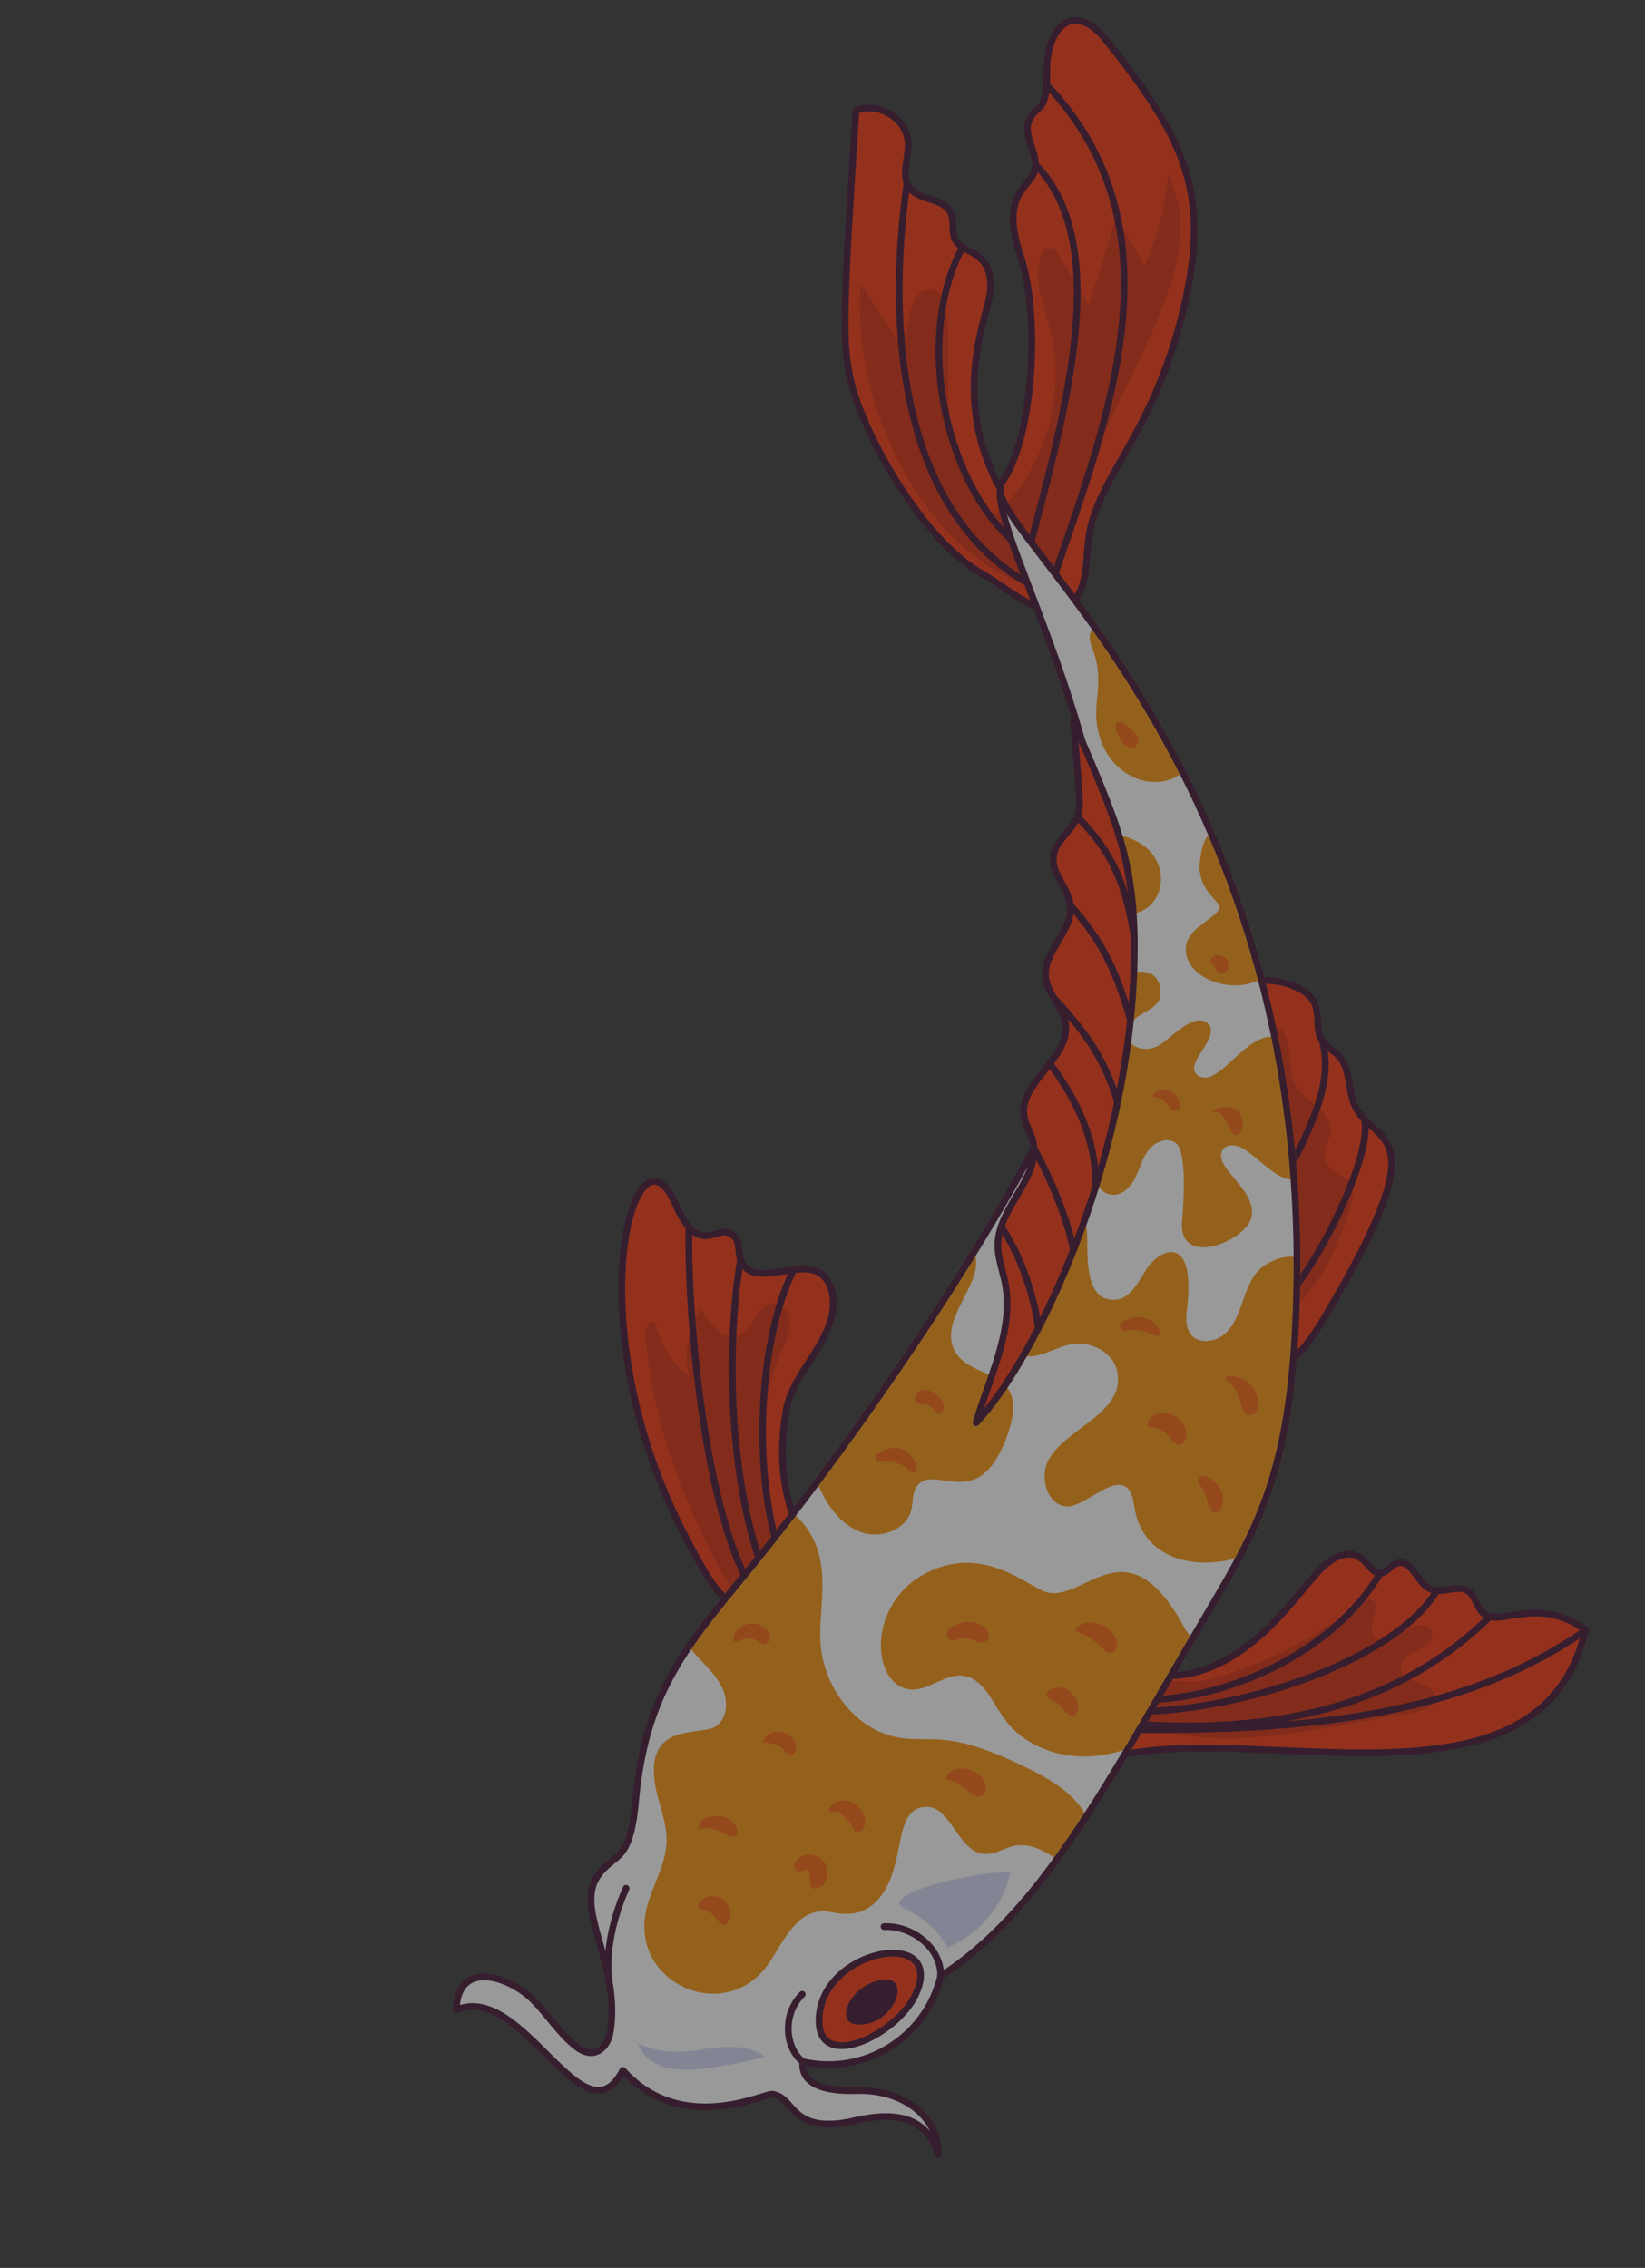 <svg width="367" height="506" viewBox="0 0 367 506" fill="none" xmlns="http://www.w3.org/2000/svg">
<rect x="0" y="0" width="367" height="506" fill="#333333" stroke="none"/>
<g opacity="0.5">
<path d="M153.01 343.041C127.911 295.126 141.701 247.913 150.626 268.536C156.304 281.659 160.174 271.946 163.896 275.941C165.103 277.236 164.602 279.339 165.208 281.002C167.614 287.599 177.581 281.189 182.483 283.792C186.012 285.667 186.476 290.634 185.356 294.47C183.156 302.006 176.515 307.334 175.306 315.11C170.941 343.188 188.001 340.421 167.556 356.058C162.421 359.988 159.326 355.099 153.01 343.041Z" fill="#F52F06"/>
<path d="M144.01 297.998C143.909 296.46 144.729 294.245 146.149 294.83C147.073 299.681 149.858 304.154 153.803 307.123C152.402 302.007 153.39 296.289 156.427 291.939C158.207 295.387 161.572 299.449 165.099 297.83C168.331 296.346 168.982 290.797 172.535 290.708C174.616 290.656 176.17 292.855 176.255 294.934C176.338 297.014 175.395 298.977 174.575 300.891C169.9 311.804 168.764 324.201 171.379 335.783C171.383 335.799 171.386 335.814 171.39 335.83C173.966 347.203 171.511 370.139 160.895 350.622C152.398 335.005 145.187 315.817 144.01 297.998Z" fill="#D32506"/>
<path d="M153.01 343.041C127.911 295.126 141.701 247.913 150.626 268.536C156.304 281.659 160.174 271.946 163.896 275.941C165.103 277.236 164.602 279.339 165.208 281.002C167.614 287.599 177.581 281.189 182.483 283.792C186.012 285.667 186.476 290.634 185.356 294.47C183.156 302.006 176.515 307.334 175.306 315.11C170.941 343.188 188.001 340.421 167.556 356.058C162.421 359.988 159.326 355.099 153.01 343.041Z" stroke="#39092C" stroke-width="1.5" stroke-miterlimit="10" stroke-linecap="round" stroke-linejoin="round"/>
<path d="M165.207 281.002C161.683 302.383 162.97 333.052 171.265 353.072" stroke="#39092C" stroke-width="1.5" stroke-miterlimit="10" stroke-linecap="round" stroke-linejoin="round"/>
<path d="M153.695 273.809C153.278 293.81 157.333 338.911 168.358 355.44" stroke="#39092C" stroke-width="1.5" stroke-miterlimit="10" stroke-linecap="round" stroke-linejoin="round"/>
<path d="M177.044 283.289C168.653 300.241 167.896 331.627 174.874 349.209" stroke="#39092C" stroke-width="1.5" stroke-miterlimit="10" stroke-linecap="round" stroke-linejoin="round"/>
<path d="M353.703 363.613C342.837 355.822 334.672 363.186 330.952 359.98C329.421 358.66 329.262 356.149 327.593 355.009C325.229 353.397 321.834 355.698 319.205 354.568C316.15 353.255 314.971 347.799 311.784 348.746C310.334 349.177 309.442 350.955 307.929 351.001C304.983 351.092 304.251 344.229 297.551 347.756C292.781 350.266 287.24 361.205 276.57 368.467C263.162 377.593 254.194 372.21 251.72 373.253C249.93 374.006 232.427 395.748 248.55 391.903C281.661 384.011 343.901 406.772 353.703 363.613Z" fill="#F52F06"/>
<path d="M315.468 382.034C317.563 381.688 320.218 380.694 320.108 378.575C319.926 375.083 312.919 375.751 312.54 372.275C312.116 368.398 320.691 367.816 319.523 364.094C318.753 361.637 315.042 362.604 312.952 364.109C310.862 365.612 307.348 366.89 306.251 364.559C305.061 362.028 308.54 357.774 305.888 356.882C304.917 356.556 303.925 357.244 303.119 357.877C292.989 365.858 281.205 371.725 268.732 374.996C264.374 376.139 251.175 372.471 249.263 377.637C247.192 383.229 256.862 385.699 260.598 386.537C277.58 390.348 298.641 384.814 315.468 382.034Z" fill="#D32506"/>
<path d="M353.703 363.613C342.837 355.822 334.672 363.186 330.952 359.98C329.421 358.66 329.262 356.149 327.593 355.009C325.229 353.397 321.834 355.698 319.205 354.568C316.15 353.255 314.971 347.799 311.784 348.746C310.334 349.177 309.442 350.955 307.929 351.001C304.983 351.092 304.251 344.229 297.551 347.756C292.781 350.266 287.24 361.205 276.57 368.467C263.162 377.593 254.194 372.21 251.72 373.253C249.93 374.006 232.427 395.748 248.55 391.903C281.661 384.011 343.901 406.772 353.703 363.613Z" stroke="#39092C" stroke-width="1.5" stroke-miterlimit="10" stroke-linecap="round" stroke-linejoin="round"/>
<path d="M307.929 351.001C295.534 371.929 265.048 382.533 247.242 378.289" stroke="#39092C" stroke-width="1.5" stroke-miterlimit="10" stroke-linecap="round" stroke-linejoin="round"/>
<path d="M320.581 354.876C309.384 373.19 266.082 384.694 245.184 381.261" stroke="#39092C" stroke-width="1.5" stroke-miterlimit="10" stroke-linecap="round" stroke-linejoin="round"/>
<path d="M332.37 360.69C308.726 384.094 275.778 387.623 243.721 383.737" stroke="#39092C" stroke-width="1.5" stroke-miterlimit="10" stroke-linecap="round" stroke-linejoin="round"/>
<path d="M353.769 363.718C323.157 385.225 282.611 386.524 242.604 385.779" stroke="#39092C" stroke-width="1.5" stroke-miterlimit="10" stroke-linecap="round" stroke-linejoin="round"/>
<path d="M295.515 293.909C321.128 250.902 307.039 255.901 302.486 247.134C300.591 243.484 301.489 238.547 298.66 235.561C297.549 234.389 295.973 233.678 295.057 232.348C293.469 230.043 294.415 226.823 293.44 224.2C291.458 218.863 280.513 217.69 279.117 219.567C276.655 222.875 282.421 248.991 283.302 256.002C286.627 282.451 280.549 299.218 284.476 305.291C289.549 303.611 292.906 298.291 295.515 293.909Z" fill="#F52F06"/>
<path d="M288.713 241.561C290.706 245.726 296.994 247.661 296.86 252.276C296.791 254.647 294.865 256.952 295.699 259.173C296.655 261.716 300.512 262.07 301.597 264.56C302.157 265.844 301.799 267.323 301.413 268.669C298.601 278.454 294.128 288.479 285.57 293.998C284.904 294.427 278.38 253.353 278.398 249.24C278.417 244.774 277.087 232.97 281.795 230.204C289.206 225.851 286.874 237.719 288.713 241.561Z" fill="#D32506"/>
<path d="M295.515 293.909C321.128 250.902 307.039 255.901 302.486 247.134C300.591 243.484 301.489 238.547 298.66 235.561C297.549 234.389 295.973 233.678 295.057 232.348C293.469 230.043 294.415 226.823 293.44 224.2C291.458 218.863 280.513 217.69 279.117 219.567C276.655 222.875 282.421 248.991 283.302 256.002C286.627 282.451 280.549 299.218 284.476 305.291C289.549 303.611 292.906 298.291 295.515 293.909Z" stroke="#39092C" stroke-width="1.5" stroke-miterlimit="10" stroke-linecap="round" stroke-linejoin="round"/>
<path d="M295.058 232.348C297.14 241.213 294.025 249.194 284.235 267.381" stroke="#39092C" stroke-width="1.5" stroke-miterlimit="10" stroke-linecap="round" stroke-linejoin="round"/>
<path d="M304.368 249.707C306.72 258.974 289.187 291.788 283.407 291.771" stroke="#39092C" stroke-width="1.5" stroke-miterlimit="10" stroke-linecap="round" stroke-linejoin="round"/>
<path d="M219.349 128.156C205.493 120.395 192.679 96.745 189.916 85.396C187.843 76.885 188.031 70.153 190.948 24.764C195.796 22.505 202.334 26.437 202.609 31.779C202.791 35.298 200.846 39.322 203.063 42.061C205.301 44.826 210.449 44.172 212.044 47.352C213.006 49.271 212.125 51.763 213.202 53.62C215.065 56.832 221.492 55.772 220.974 64.762C220.671 70.038 211.815 87.592 222.849 108.481C230.378 99.749 232.373 71.098 227.652 57.037C223.046 43.319 229.628 42.005 230.806 38.185C231.941 34.501 228.072 30.489 229.563 26.934C231.271 22.859 233.612 25.845 233.544 16.03C233.475 6.129 239.445 -0.249 246.908 9.115C263.555 30.005 269.819 42.152 264.666 66.141C258.149 96.482 244.987 105.743 242.905 119.814C242.32 123.764 242.657 127.932 241.092 131.605C236.528 142.303 225.478 131.588 219.349 128.156Z" fill="#F52F06"/>
<path d="M192.019 63.26C194.787 67.52 197.556 71.781 200.326 76.04C202.367 74.708 202.637 71.907 203.109 69.516C203.582 67.126 205.126 64.35 207.554 64.566C210.04 64.787 211.023 67.872 211.245 70.358C211.954 78.279 211.052 86.284 211.856 94.195C212.659 102.106 215.547 110.349 222.005 114.989C233.091 104.741 237.982 88.258 234.283 73.621C232.951 68.353 230.586 62.941 232 57.694C232.29 56.612 232.967 55.403 234.086 55.355C235.166 55.307 235.929 56.359 236.48 57.289C238.611 60.885 240.744 64.481 242.875 68.078C244.942 61.546 247.006 55.013 249.071 48.481C251.162 52.082 253.253 55.684 255.344 59.285C258.18 52.876 259.958 46 260.583 39.019C265.602 48.33 262.871 59.851 258.911 69.658C254.005 81.805 247.39 93.187 242.61 105.387C239.341 113.728 238.675 135.334 225.688 129.205C202.873 118.439 189.95 87.02 192.019 63.26Z" fill="#D32506"/>
<path d="M219.349 128.156C205.493 120.395 192.679 96.745 189.916 85.396C187.843 76.885 188.031 70.153 190.948 24.764C195.796 22.505 202.334 26.437 202.609 31.779C202.791 35.298 200.846 39.322 203.063 42.061C205.301 44.826 210.449 44.172 212.044 47.352C213.006 49.271 212.125 51.763 213.202 53.62C215.065 56.832 221.492 55.772 220.974 64.762C220.671 70.038 211.815 87.592 222.849 108.481C230.378 99.749 232.373 71.098 227.652 57.037C223.046 43.319 229.628 42.005 230.806 38.185C231.941 34.501 228.072 30.489 229.563 26.934C231.271 22.859 233.612 25.845 233.544 16.03C233.475 6.129 239.445 -0.249 246.908 9.115C263.555 30.005 269.819 42.152 264.666 66.141C258.149 96.482 244.987 105.743 242.905 119.814C242.32 123.764 242.657 127.932 241.092 131.605C236.528 142.303 225.478 131.588 219.349 128.156Z" stroke="#39092C" stroke-width="1.5" stroke-miterlimit="10" stroke-linecap="round" stroke-linejoin="round"/>
<path d="M202.356 40.831C197.757 73.343 200.772 114.16 229.877 130.442" stroke="#39092C" stroke-width="1.5" stroke-miterlimit="10" stroke-linecap="round" stroke-linejoin="round"/>
<path d="M214.731 55.123C204.017 75.32 210.685 106.702 225.621 120.404" stroke="#39092C" stroke-width="1.5" stroke-miterlimit="10" stroke-linecap="round" stroke-linejoin="round"/>
<path d="M231.015 36.734C249.057 55.08 236.62 95.579 229.072 124.595" stroke="#39092C" stroke-width="1.5" stroke-miterlimit="10" stroke-linecap="round" stroke-linejoin="round"/>
<path d="M233.508 18.905C263.948 51.144 247.526 92.46 234.823 129.7" stroke="#39092C" stroke-width="1.5" stroke-miterlimit="10" stroke-linecap="round" stroke-linejoin="round"/>
<path d="M223.264 108.902C220.856 119.574 254.61 173.989 245.75 218.894C238.865 253.787 189.631 322.874 166.313 351.175C152.62 367.794 143.926 378.194 141.79 401.915C140.518 416.046 137.022 413.235 133.351 418.542C128.116 426.109 138.441 437.911 136.173 453.219C135.631 456.882 132.553 459.723 128.651 456.713C124.901 453.821 122.365 449.657 119.03 446.292C113.79 441.006 102.166 436.971 101.762 448.459C116.65 441.95 130.216 478.773 138.959 461.929C152.076 476.509 170.522 467.013 172.299 467.245C177.31 467.903 176.224 475.781 189.098 473.492C192.402 472.904 205.858 468.521 209.277 480.647C209.585 473.686 203.323 466.671 192.125 466.413C190.842 466.383 178.35 467.518 179.113 459.994C192.834 463.143 206.604 454.591 209.862 440.894C232.864 426.076 247.051 397.681 269.906 359.015C280.516 341.067 287.441 328.661 289.021 295.808C294.885 173.868 220.906 119.353 223.264 108.902Z" fill="white"/>
<mask id="mask0_0_226" style="mask-type:luminance" maskUnits="userSpaceOnUse" x="101" y="108" width="189" height="373">
<path d="M223.264 108.902C220.857 119.574 254.611 173.989 245.751 218.894C238.866 253.787 189.632 322.874 166.313 351.175C152.62 367.794 143.926 378.194 141.791 401.915C140.519 416.046 137.022 413.235 133.351 418.542C128.117 426.109 138.441 437.912 136.174 453.219C135.631 456.882 132.553 459.723 128.652 456.713C124.902 453.821 122.365 449.657 119.031 446.292C113.791 441.006 102.166 436.971 101.763 448.459C116.651 441.95 130.217 478.773 138.96 461.929C152.076 476.509 170.522 467.013 172.299 467.245C177.31 467.903 176.225 475.781 189.098 473.492C192.402 472.904 205.858 468.522 209.277 480.647C209.586 473.686 203.323 466.671 192.125 466.413C190.842 466.383 178.351 467.518 179.114 459.994C192.835 463.143 206.604 454.591 209.863 440.894C232.865 426.076 247.051 397.681 269.907 359.015C280.516 341.067 287.442 328.661 289.022 295.808C294.886 173.868 220.906 119.353 223.264 108.902Z" fill="white"/>
</mask>
<g mask="url(#mask0_0_226)">
<path d="M244.737 156.135C242.342 175.798 265.196 181.08 267.625 164.939C270.612 145.091 251.638 127.653 244.111 139.529C241.001 144.439 246.258 143.653 244.737 156.135Z" fill="#F58F05"/>
<path d="M253.428 187.609C263.081 192.452 259.422 206.337 248.622 203.697C245.174 202.854 242.35 200.226 240.639 197.115C235.249 187.301 245.638 183.699 253.428 187.609Z" fill="#F58F05"/>
<path d="M267.709 192.026C266.919 198.557 272.077 200.804 272.015 202.441C271.929 204.669 265.098 206.775 264.588 211.147C263.304 222.155 292.444 226.459 284.758 201.138C282.88 194.953 269.778 174.921 267.709 192.026Z" fill="#F58F05"/>
<path d="M258.678 233.183C261.051 231.797 266.483 225.573 269.464 228.359C272.831 231.502 262.864 238.052 267.779 240.23C273.456 242.747 281.726 222.285 289.768 236.214C295.89 246.815 293.65 259.353 291.354 261.792C286.648 266.792 280.332 256.986 276.155 255.749C273.081 254.84 271.061 257.149 273.482 260.527C275.971 264 280.032 267.306 279.215 271.5C278.167 276.875 262.696 283.227 263.727 272.34C264.026 269.175 264.888 257.234 262.447 255.124C260.67 253.587 257.752 254.656 256.303 256.507C254.854 258.356 254.315 260.746 253.238 262.834C249.706 269.681 242.723 266.509 244.147 258.528C244.877 254.43 247.198 249.766 246.08 245.547C244.822 240.796 240.551 240.601 237.948 237.255C230.276 227.393 257.218 208.716 258.878 220.647C259.57 225.621 253.861 225.308 252.171 228.667C249.958 233.066 254.905 235.385 258.678 233.183Z" fill="#F58F05"/>
<path d="M282.346 282.186C276.935 285.516 277.806 294.122 272.85 297.943C270.309 299.901 263.759 300.545 264.773 292.571C267.052 274.652 258.565 278.689 255.716 283.24C253.943 286.072 252.204 289.747 248.87 289.984C240.998 290.542 242.987 277.345 242.439 274.178C241.355 267.916 234.136 264.109 230.474 274.858C224.41 292.657 222.985 299.064 226.749 301.75C230.118 304.153 234.505 300.979 238.527 300.012C243.033 298.928 248.49 301.605 249.301 306.169C250.949 315.456 237.454 318.72 233.835 325.933C231.876 329.838 233.706 335.93 238.071 336.109C242.696 336.297 251.587 325.315 253.033 335.912C256.041 357.957 294.946 350.613 302.177 319.448C304.154 310.928 299.563 271.589 282.346 282.186Z" fill="#F58F05"/>
<path d="M217.621 283.323C216.495 289.14 209.559 295.799 213.214 301.775C217.113 308.151 229.842 305.097 224.966 319.562C218.526 338.664 208.497 325.95 204.467 331.732C203.465 333.168 203.727 335.102 203.333 336.808C202.301 341.264 196.608 343.379 192.276 341.91C183.299 338.863 179.097 324.602 179.523 314.963C180.333 296.603 201.136 269.51 208.745 270.154C214.496 270.641 218.635 278.088 217.621 283.323Z" fill="#F58F05"/>
<path d="M264.337 363.322C251.66 339.725 242.567 356.868 233.941 355.357C229.892 354.649 219.948 344.241 206.761 350.893C193.285 357.689 194.34 375.816 202.877 376.921C207.022 377.458 210.716 373.371 214.864 373.885C219.251 374.428 221.247 379.44 223.765 383.072C231.883 394.789 252.776 396.155 266.165 379.15C274.908 368.042 267.069 368.407 264.337 363.322Z" fill="#F58F05"/>
<path d="M183.072 366.792C183.818 376.642 191.05 386.243 200.813 387.737C208.388 388.897 211.851 385.542 231.165 395.472C249.255 404.773 243.142 415.356 238.294 416.66C226.4 407.235 224.805 414.18 219.396 413.61C213.379 412.978 211.946 401.655 205.462 403.273C199.937 404.654 201.543 414.036 197.823 420.991C193.133 429.76 186.005 426.344 183.578 426.398C176.518 426.553 173.907 435.693 170.084 439.896C160.351 450.591 142.393 442.592 143.835 428.203C144.437 422.194 148.573 416.883 148.72 410.845C148.824 406.567 146.904 402.519 146.186 398.302C143.731 383.894 156.523 387.47 159.769 385.139C162.191 383.4 162.468 379.752 161.306 377.007C157.558 368.145 142.812 365.426 155.73 344.672C164.915 329.914 163.514 330.318 168.971 332.732C188.827 341.516 182.249 355.918 183.072 366.792Z" fill="#F58F05"/>
</g>
<path d="M223.264 108.902C220.856 119.574 254.61 173.989 245.75 218.894C238.865 253.787 189.631 322.874 166.313 351.175C152.62 367.794 143.926 378.194 141.79 401.915C140.518 416.046 137.022 413.235 133.351 418.542C128.116 426.109 138.441 437.911 136.173 453.219C135.631 456.882 132.553 459.723 128.651 456.713C124.901 453.821 122.365 449.657 119.03 446.292C113.79 441.006 102.166 436.971 101.762 448.459C116.65 441.95 130.216 478.773 138.959 461.929C152.076 476.509 170.522 467.013 172.299 467.245C177.31 467.903 176.224 475.781 189.098 473.492C192.402 472.904 205.858 468.521 209.277 480.647C209.585 473.686 203.323 466.671 192.125 466.413C190.842 466.383 178.35 467.518 179.113 459.994C192.834 463.143 206.604 454.591 209.862 440.894C232.864 426.076 247.051 397.681 269.906 359.015C280.516 341.067 287.441 328.661 289.021 295.808C294.885 173.868 220.906 119.353 223.264 108.902Z" stroke="#39092C" stroke-width="1.5" stroke-miterlimit="10" stroke-linecap="round" stroke-linejoin="round"/>
<path d="M179.113 459.997C175.213 457.015 174.4 449.493 178.985 444.946" stroke="#39092C" stroke-width="1.5" stroke-miterlimit="10" stroke-linecap="round" stroke-linejoin="round"/>
<path d="M197.222 429.857C203.512 429.561 210.035 434.603 209.861 440.897" stroke="#39092C" stroke-width="1.5" stroke-miterlimit="10" stroke-linecap="round" stroke-linejoin="round"/>
<path d="M182.733 450.596C183.058 434.611 211.144 429.829 204.32 444.883C200.177 454.024 182.492 462.439 182.733 450.596Z" fill="#F52F06"/>
<path d="M197.008 441.681C203.674 440.846 199.278 452.37 191.087 451.68C185.986 451.249 189.786 442.584 197.008 441.681Z" fill="#39092C"/>
<path d="M182.733 450.596C183.058 434.611 211.144 429.829 204.32 444.883C200.177 454.024 182.492 462.439 182.733 450.596Z" stroke="#39092C" stroke-width="1.5" stroke-miterlimit="10" stroke-linecap="round" stroke-linejoin="round"/>
<path d="M135.917 442.218C134.976 435.267 136.856 427.731 139.682 421.312" stroke="#39092C" stroke-width="1.5" stroke-miterlimit="10" stroke-linecap="round" stroke-linejoin="round"/>
<path d="M253.034 214.575C253.554 191.547 248.731 182.826 239.53 160.934C240.904 178.815 241.21 179.862 240.336 182.2C239.12 185.446 235.469 187.563 235.015 190.999C234.5 194.893 238.358 198.084 238.794 201.988C239.431 207.709 232.671 212.276 233.275 218C233.671 221.759 237.175 224.593 237.724 228.334C238.876 236.18 226.918 241.631 228.524 249.397C228.871 251.075 229.847 252.557 230.328 254.201C232.669 262.219 222.937 269.079 222.633 277.426C222.526 280.374 223.624 283.213 224.218 286.102C226.392 296.677 220.602 307.469 217.77 317.424C230.789 303.697 252.011 259.957 253.034 214.575Z" fill="#F52F06"/>
<path d="M253.034 214.575C253.554 191.547 248.731 182.826 239.53 160.934C240.904 178.815 241.21 179.862 240.336 182.2C239.12 185.446 235.469 187.563 235.015 190.999C234.5 194.893 238.358 198.084 238.794 201.988C239.431 207.709 232.671 212.276 233.275 218C233.671 221.759 237.175 224.593 237.724 228.334C238.876 236.18 226.918 241.631 228.524 249.397C228.871 251.075 229.847 252.557 230.328 254.201C232.669 262.219 222.937 269.079 222.633 277.426C222.526 280.374 223.624 283.213 224.218 286.102C226.392 296.677 220.602 307.469 217.77 317.424C230.789 303.697 252.011 259.957 253.034 214.575Z" stroke="#39092C" stroke-width="1.5" stroke-miterlimit="10" stroke-linecap="round" stroke-linejoin="round"/>
<path d="M240.335 182.2C248.522 190.599 251.049 197.318 253.049 208.928" stroke="#39092C" stroke-width="1.5" stroke-miterlimit="10" stroke-linecap="round" stroke-linejoin="round"/>
<path d="M238.794 201.988C246.466 210.531 249.348 217.784 252.206 227.569" stroke="#39092C" stroke-width="1.5" stroke-miterlimit="10" stroke-linecap="round" stroke-linejoin="round"/>
<path d="M235.146 222.676C242.746 230.983 246.336 236.278 249.351 245.85" stroke="#39092C" stroke-width="1.5" stroke-miterlimit="10" stroke-linecap="round" stroke-linejoin="round"/>
<path d="M234.221 237.287C240.306 245.359 244.831 254.952 244.364 265.049" stroke="#39092C" stroke-width="1.5" stroke-miterlimit="10" stroke-linecap="round" stroke-linejoin="round"/>
<path d="M230.669 256.183C234.807 263.785 238.112 271.949 239.489 278.929" stroke="#39092C" stroke-width="1.5" stroke-miterlimit="10" stroke-linecap="round" stroke-linejoin="round"/>
<path d="M223.368 273.66C229.173 282.32 231.289 292.889 231.656 296.347" stroke="#39092C" stroke-width="1.5" stroke-miterlimit="10" stroke-linecap="round" stroke-linejoin="round"/>
<path d="M262.121 315.969C257.757 313.343 253.992 318.366 257.171 318.531C260.282 318.692 261.28 321.801 262.577 322.269C264.702 323.033 266.221 318.435 262.121 315.969Z" fill="#F55F06"/>
<path d="M279.333 309.342C277.401 306.48 271.751 306.526 273.94 308.117C276.698 310.121 276.581 313.977 277.71 315.143C279.451 316.938 282.73 314.373 279.333 309.342Z" fill="#F55F06"/>
<path d="M240.325 363.06C238.506 364.652 242.357 363.468 246.323 368.174C247.435 369.494 249.324 368.46 249.237 366.886C249.025 363.013 243.306 360.449 240.325 363.06Z" fill="#F55F06"/>
<path d="M211.763 363.449C210.467 364.46 211.774 366.594 213.274 365.912C216.143 364.607 217.745 366.86 219.355 366.429C223.418 365.339 217.544 358.938 211.763 363.449Z" fill="#F55F06"/>
<path d="M238.609 377.271C235.885 375.01 232.035 377.909 233.927 378.965C234.975 379.55 234.05 378.799 236.426 380.281C237.062 380.678 238.682 384.337 240.144 382.231C241.313 380.546 239.958 378.392 238.609 377.271Z" fill="#F55F06"/>
<path d="M195.731 324.474C194.745 325.177 195.762 326.565 196.788 326.198C198.49 325.589 201.481 326.954 201.637 327.038C202.18 327.335 202.552 327.821 203.05 328.169C206.591 330.643 203.307 319.077 195.731 324.474Z" fill="#F55F06"/>
<path d="M208.574 310.853C205.16 308.615 202.759 312.046 204.824 313.021C206.569 313.846 206.523 312.42 208.683 314.902C210.098 316.529 212.058 313.136 208.574 310.853Z" fill="#F55F06"/>
<path d="M174.077 386.41C170.729 385.903 169.702 389.262 170.578 388.78C170.535 388.641 171.85 388.784 173.23 389.353C175.392 390.243 174.534 390.752 175.831 391.375C178.162 392.489 178.761 387.12 174.077 386.41Z" fill="#F55F06"/>
<path d="M163.665 365.552C163.517 367.878 166.169 363.863 169.582 366.528C170.816 367.492 172.19 366.028 171.771 364.758C170.56 361.098 163.921 361.549 163.665 365.552Z" fill="#F55F06"/>
<path d="M190.883 402.544C186.061 399.652 183.436 405.294 185.794 404.253C186.89 403.769 189.134 405.997 189.804 406.876C190.179 407.366 190.672 409.58 192.074 408.497C194.031 406.985 192.596 403.571 190.883 402.544Z" fill="#F55F06"/>
<path d="M216.688 394.989C212.467 393.215 209.406 397.475 212.106 397.251C213.299 397.152 216.866 400.648 218.052 400.811C220.422 401.136 221.284 396.923 216.688 394.989Z" fill="#F55F06"/>
<path d="M160.849 405.23C155.917 404.514 154.77 408.853 156.863 407.992C158.594 407.281 162.579 409.586 162.949 409.697C165.798 410.546 164.806 405.805 160.849 405.23Z" fill="#F55F06"/>
<path d="M183.632 415.151C182.063 413.438 179.044 412.976 177.336 415.587C176.671 416.604 177.686 418.02 178.87 417.483C182.182 415.981 179.243 422.008 182.244 421.351C184.896 420.769 185.246 416.912 183.632 415.151Z" fill="#F55F06"/>
<path d="M161.279 423.783C157.825 421.302 153.646 425.693 156.847 426.083C160.033 426.47 160.536 431.04 162.33 428.985C163.669 427.453 162.733 424.828 161.279 423.783Z" fill="#F55F06"/>
<path d="M260.889 243.399C257.985 242.492 256.084 244.949 257.896 244.899C259.163 244.863 260.383 246.121 260.912 247.18C261.551 248.461 263.276 247.855 263.225 246.512C263.174 245.166 262.202 243.809 260.889 243.399Z" fill="#F55F06"/>
<path d="M275.775 247.588C273.098 245.912 269.071 248.265 271.034 248.074C273.911 247.794 274.29 254.867 276.434 252.93C277.904 251.601 277.34 248.566 275.775 247.588Z" fill="#F55F06"/>
<path d="M272.316 213.221C270.255 212.711 269.28 214.655 270.724 215.081C270.994 216.43 271.689 217.376 272.759 217.168C274.86 216.759 274.792 213.831 272.316 213.221Z" fill="#F55F06"/>
<path d="M253.615 164.037C249.468 159.177 247.818 160.961 249.679 164.503C252.102 169.12 255.127 165.81 253.615 164.037Z" fill="#F55F06"/>
<path d="M250.537 294.823C249.219 295.543 250.056 297.455 251.48 296.958C253.899 296.111 257.531 297.929 257.774 297.984C260.611 298.629 257.004 291.292 250.537 294.823Z" fill="#F55F06"/>
<path d="M268.857 329.337C267.826 328.94 266.7 330.291 267.531 331.161C268.959 332.655 269.384 335.025 269.475 335.33C271.491 342.003 276.266 332.187 268.857 329.337Z" fill="#F55F06"/>
<path d="M211.634 435.107C207.835 427.381 201.323 426.198 200.748 425.027C199.121 421.715 218.832 417.368 225.385 417.746C223.891 425.238 218.348 431.793 211.21 434.514C212.569 435.072 210.218 435.494 211.634 435.107Z" fill="#D3D8F7"/>
<path d="M148.572 461.274C151.77 462.15 155.165 461.82 158.447 461.35C162.574 460.76 166.671 459.959 170.716 458.951C166.746 455.797 161.063 456.584 156.051 457.357C151.219 458.102 146.7 458.001 142.294 455.843C143.131 458.66 145.643 460.472 148.572 461.274Z" fill="#D3D8F7"/>
</g>
</svg>
